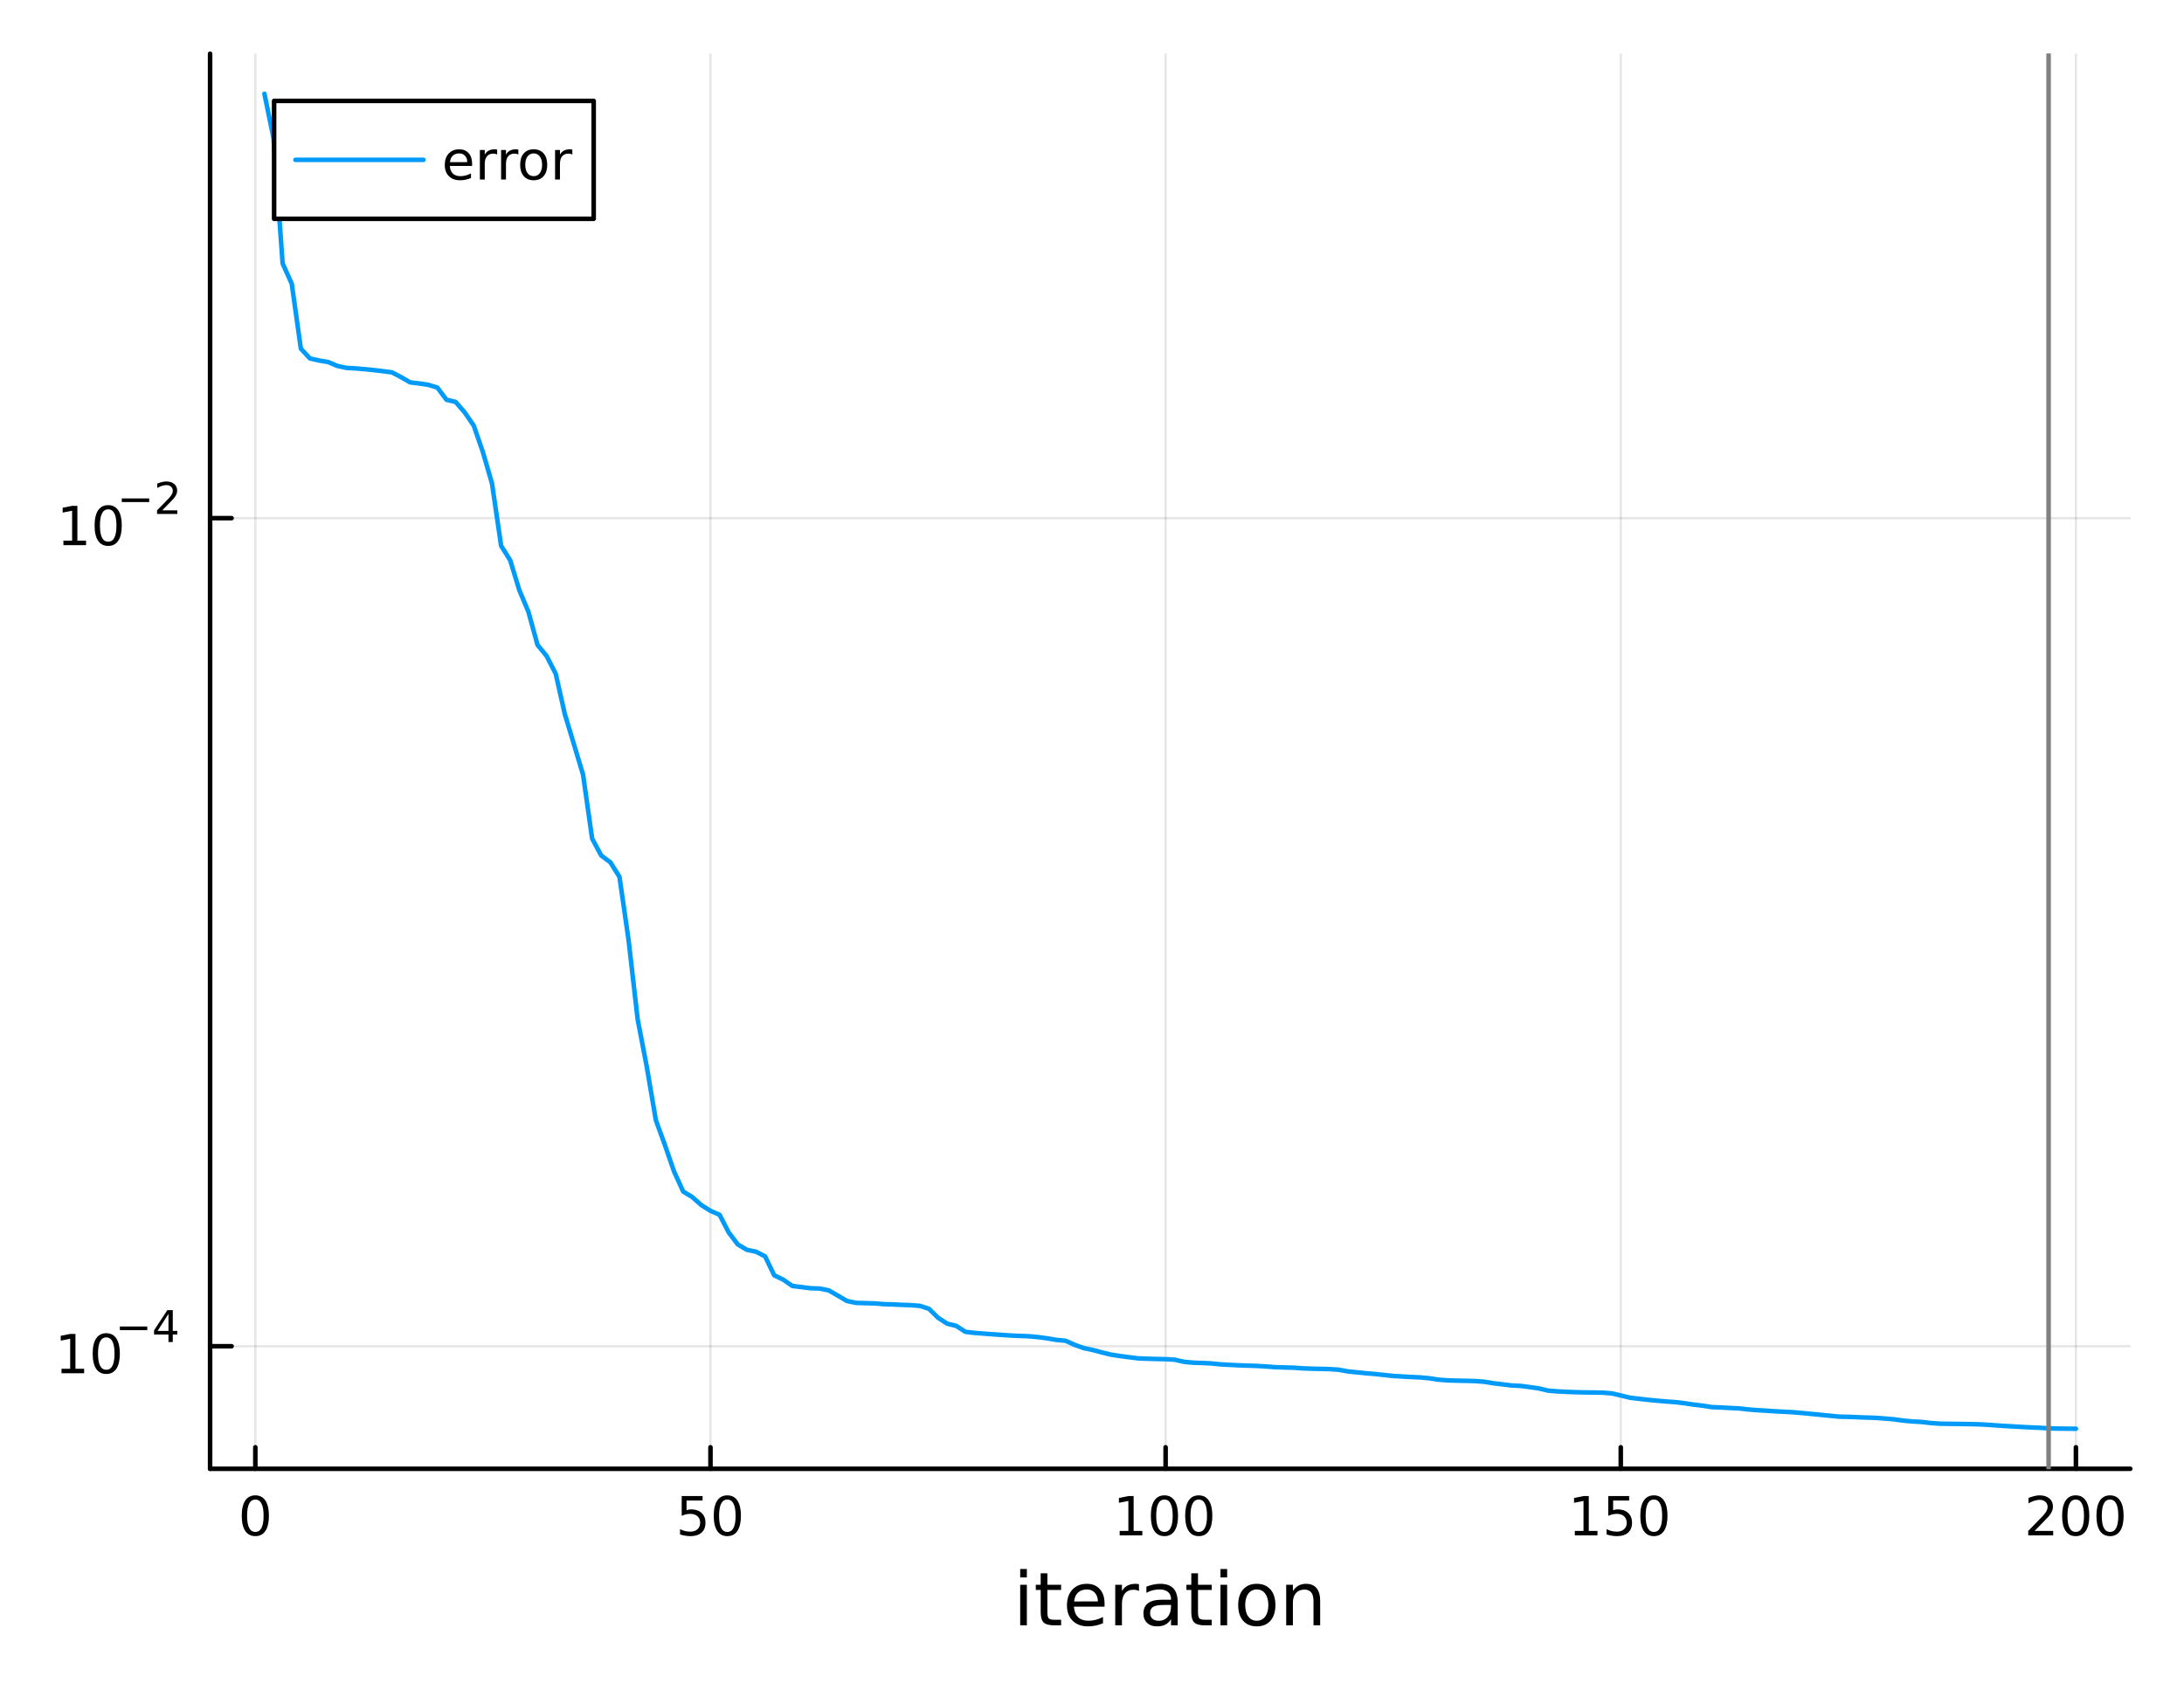 <?xml version="1.0" encoding="utf-8"?>
<svg xmlns="http://www.w3.org/2000/svg" xmlns:xlink="http://www.w3.org/1999/xlink" width="480" height="370" viewBox="0 0 1920 1480">
<rect x="0" y="0" width="1920" height="1480" fill="#333333" stroke="none"/>
<defs>
  <clipPath id="clip440">
    <rect x="0" y="0" width="1920" height="1480"/>
  </clipPath>
</defs>
<path clip-path="url(#clip440)" d="M0 1480 L1920 1480 L1920 0 L0 0  Z" fill="#ffffff" fill-rule="evenodd" fill-opacity="1"/>
<defs>
  <clipPath id="clip441">
    <rect x="384" y="0" width="1345" height="1345"/>
  </clipPath>
</defs>
<path clip-path="url(#clip440)" d="M184.696 1291.55 L1872.76 1291.55 L1872.76 47.244 L184.696 47.244  Z" fill="#ffffff" fill-rule="evenodd" fill-opacity="1"/>
<defs>
  <clipPath id="clip442">
    <rect x="184" y="47" width="1689" height="1245"/>
  </clipPath>
</defs>
<polyline clip-path="url(#clip442)" style="stroke:#000000; stroke-linecap:round; stroke-linejoin:round; stroke-width:2; stroke-opacity:0.1; fill:none" points="224.469,1291.55 224.469,47.244 "/>
<polyline clip-path="url(#clip442)" style="stroke:#000000; stroke-linecap:round; stroke-linejoin:round; stroke-width:2; stroke-opacity:0.1; fill:none" points="624.597,1291.55 624.597,47.244 "/>
<polyline clip-path="url(#clip442)" style="stroke:#000000; stroke-linecap:round; stroke-linejoin:round; stroke-width:2; stroke-opacity:0.1; fill:none" points="1024.72,1291.55 1024.72,47.244 "/>
<polyline clip-path="url(#clip442)" style="stroke:#000000; stroke-linecap:round; stroke-linejoin:round; stroke-width:2; stroke-opacity:0.1; fill:none" points="1424.85,1291.55 1424.85,47.244 "/>
<polyline clip-path="url(#clip442)" style="stroke:#000000; stroke-linecap:round; stroke-linejoin:round; stroke-width:2; stroke-opacity:0.1; fill:none" points="1824.98,1291.55 1824.98,47.244 "/>
<polyline clip-path="url(#clip440)" style="stroke:#000000; stroke-linecap:round; stroke-linejoin:round; stroke-width:4; stroke-opacity:1; fill:none" points="184.696,1291.55 1872.76,1291.55 "/>
<polyline clip-path="url(#clip440)" style="stroke:#000000; stroke-linecap:round; stroke-linejoin:round; stroke-width:4; stroke-opacity:1; fill:none" points="224.469,1291.55 224.469,1272.66 "/>
<polyline clip-path="url(#clip440)" style="stroke:#000000; stroke-linecap:round; stroke-linejoin:round; stroke-width:4; stroke-opacity:1; fill:none" points="624.597,1291.55 624.597,1272.66 "/>
<polyline clip-path="url(#clip440)" style="stroke:#000000; stroke-linecap:round; stroke-linejoin:round; stroke-width:4; stroke-opacity:1; fill:none" points="1024.72,1291.55 1024.72,1272.66 "/>
<polyline clip-path="url(#clip440)" style="stroke:#000000; stroke-linecap:round; stroke-linejoin:round; stroke-width:4; stroke-opacity:1; fill:none" points="1424.85,1291.55 1424.85,1272.66 "/>
<polyline clip-path="url(#clip440)" style="stroke:#000000; stroke-linecap:round; stroke-linejoin:round; stroke-width:4; stroke-opacity:1; fill:none" points="1824.98,1291.55 1824.98,1272.66 "/>
<path clip-path="url(#clip440)" d="M224.469 1318.63 Q220.858 1318.63 219.029 1322.2 Q217.223 1325.74 217.223 1332.87 Q217.223 1339.98 219.029 1343.54 Q220.858 1347.08 224.469 1347.08 Q228.103 1347.08 229.908 1343.54 Q231.737 1339.98 231.737 1332.87 Q231.737 1325.74 229.908 1322.2 Q228.103 1318.63 224.469 1318.63 M224.469 1314.93 Q230.279 1314.93 233.334 1319.54 Q236.413 1324.12 236.413 1332.87 Q236.413 1341.6 233.334 1346.2 Q230.279 1350.79 224.469 1350.79 Q218.658 1350.79 215.58 1346.2 Q212.524 1341.6 212.524 1332.87 Q212.524 1324.12 215.58 1319.54 Q218.658 1314.93 224.469 1314.93 Z" fill="#000000" fill-rule="nonzero" fill-opacity="1" /><path clip-path="url(#clip440)" d="M599.296 1315.55 L617.652 1315.55 L617.652 1319.49 L603.578 1319.49 L603.578 1327.96 Q604.597 1327.61 605.615 1327.45 Q606.634 1327.27 607.652 1327.27 Q613.439 1327.27 616.819 1330.44 Q620.199 1333.61 620.199 1339.03 Q620.199 1344.61 616.726 1347.71 Q613.254 1350.79 606.935 1350.79 Q604.759 1350.79 602.49 1350.42 Q600.245 1350.05 597.838 1349.3 L597.838 1344.61 Q599.921 1345.74 602.143 1346.3 Q604.365 1346.85 606.842 1346.85 Q610.847 1346.85 613.185 1344.74 Q615.523 1342.64 615.523 1339.03 Q615.523 1335.42 613.185 1333.31 Q610.847 1331.2 606.842 1331.2 Q604.967 1331.2 603.092 1331.62 Q601.24 1332.04 599.296 1332.92 L599.296 1315.55 Z" fill="#000000" fill-rule="nonzero" fill-opacity="1" /><path clip-path="url(#clip440)" d="M639.411 1318.63 Q635.8 1318.63 633.972 1322.2 Q632.166 1325.74 632.166 1332.87 Q632.166 1339.98 633.972 1343.54 Q635.8 1347.08 639.411 1347.08 Q643.046 1347.08 644.851 1343.54 Q646.68 1339.98 646.68 1332.87 Q646.68 1325.74 644.851 1322.2 Q643.046 1318.63 639.411 1318.63 M639.411 1314.93 Q645.222 1314.93 648.277 1319.54 Q651.356 1324.12 651.356 1332.87 Q651.356 1341.6 648.277 1346.2 Q645.222 1350.79 639.411 1350.79 Q633.601 1350.79 630.523 1346.2 Q627.467 1341.6 627.467 1332.87 Q627.467 1324.12 630.523 1319.54 Q633.601 1314.93 639.411 1314.93 Z" fill="#000000" fill-rule="nonzero" fill-opacity="1" /><path clip-path="url(#clip440)" d="M984.331 1346.18 L991.97 1346.18 L991.97 1319.81 L983.66 1321.48 L983.66 1317.22 L991.924 1315.55 L996.6 1315.55 L996.6 1346.18 L1004.24 1346.18 L1004.24 1350.11 L984.331 1350.11 L984.331 1346.18 Z" fill="#000000" fill-rule="nonzero" fill-opacity="1" /><path clip-path="url(#clip440)" d="M1023.68 1318.63 Q1020.07 1318.63 1018.24 1322.2 Q1016.44 1325.74 1016.44 1332.87 Q1016.44 1339.98 1018.24 1343.54 Q1020.07 1347.08 1023.68 1347.08 Q1027.32 1347.08 1029.12 1343.54 Q1030.95 1339.98 1030.95 1332.87 Q1030.95 1325.74 1029.12 1322.2 Q1027.32 1318.63 1023.68 1318.63 M1023.68 1314.93 Q1029.49 1314.93 1032.55 1319.54 Q1035.63 1324.12 1035.63 1332.87 Q1035.63 1341.6 1032.55 1346.2 Q1029.49 1350.79 1023.68 1350.79 Q1017.87 1350.79 1014.79 1346.2 Q1011.74 1341.6 1011.74 1332.87 Q1011.74 1324.12 1014.79 1319.54 Q1017.87 1314.93 1023.68 1314.93 Z" fill="#000000" fill-rule="nonzero" fill-opacity="1" /><path clip-path="url(#clip440)" d="M1053.84 1318.63 Q1050.23 1318.63 1048.41 1322.2 Q1046.6 1325.74 1046.6 1332.87 Q1046.6 1339.98 1048.41 1343.54 Q1050.23 1347.08 1053.84 1347.08 Q1057.48 1347.08 1059.28 1343.54 Q1061.11 1339.98 1061.11 1332.87 Q1061.11 1325.74 1059.28 1322.2 Q1057.48 1318.63 1053.84 1318.63 M1053.84 1314.93 Q1059.65 1314.93 1062.71 1319.54 Q1065.79 1324.12 1065.79 1332.87 Q1065.79 1341.6 1062.71 1346.2 Q1059.65 1350.79 1053.84 1350.79 Q1048.03 1350.79 1044.96 1346.2 Q1041.9 1341.6 1041.9 1332.87 Q1041.9 1324.12 1044.96 1319.54 Q1048.03 1314.93 1053.84 1314.93 Z" fill="#000000" fill-rule="nonzero" fill-opacity="1" /><path clip-path="url(#clip440)" d="M1384.46 1346.18 L1392.1 1346.18 L1392.1 1319.81 L1383.79 1321.48 L1383.79 1317.22 L1392.05 1315.55 L1396.73 1315.55 L1396.73 1346.18 L1404.37 1346.18 L1404.37 1350.11 L1384.46 1350.11 L1384.46 1346.18 Z" fill="#000000" fill-rule="nonzero" fill-opacity="1" /><path clip-path="url(#clip440)" d="M1413.86 1315.55 L1432.21 1315.55 L1432.21 1319.49 L1418.14 1319.49 L1418.14 1327.96 Q1419.16 1327.61 1420.18 1327.45 Q1421.2 1327.27 1422.21 1327.27 Q1428 1327.27 1431.38 1330.44 Q1434.76 1333.61 1434.76 1339.03 Q1434.76 1344.61 1431.29 1347.71 Q1427.82 1350.79 1421.5 1350.79 Q1419.32 1350.79 1417.05 1350.42 Q1414.81 1350.05 1412.4 1349.3 L1412.4 1344.61 Q1414.48 1345.74 1416.7 1346.3 Q1418.93 1346.85 1421.4 1346.85 Q1425.41 1346.85 1427.75 1344.74 Q1430.08 1342.64 1430.08 1339.03 Q1430.08 1335.42 1427.75 1333.31 Q1425.41 1331.2 1421.4 1331.2 Q1419.53 1331.2 1417.65 1331.62 Q1415.8 1332.04 1413.86 1332.92 L1413.86 1315.55 Z" fill="#000000" fill-rule="nonzero" fill-opacity="1" /><path clip-path="url(#clip440)" d="M1453.97 1318.63 Q1450.36 1318.63 1448.53 1322.2 Q1446.73 1325.74 1446.73 1332.87 Q1446.73 1339.98 1448.53 1343.54 Q1450.36 1347.08 1453.97 1347.08 Q1457.61 1347.08 1459.41 1343.54 Q1461.24 1339.98 1461.24 1332.87 Q1461.24 1325.74 1459.41 1322.2 Q1457.61 1318.63 1453.97 1318.63 M1453.97 1314.93 Q1459.78 1314.93 1462.84 1319.54 Q1465.92 1324.12 1465.92 1332.87 Q1465.92 1341.6 1462.84 1346.2 Q1459.78 1350.79 1453.97 1350.79 Q1448.16 1350.79 1445.08 1346.2 Q1442.03 1341.6 1442.03 1332.87 Q1442.03 1324.12 1445.08 1319.54 Q1448.16 1314.93 1453.97 1314.93 Z" fill="#000000" fill-rule="nonzero" fill-opacity="1" /><path clip-path="url(#clip440)" d="M1788.67 1346.18 L1804.99 1346.18 L1804.99 1350.11 L1783.05 1350.11 L1783.05 1346.18 Q1785.71 1343.43 1790.29 1338.8 Q1794.9 1334.14 1796.08 1332.8 Q1798.33 1330.28 1799.21 1328.54 Q1800.11 1326.78 1800.11 1325.09 Q1800.11 1322.34 1798.16 1320.6 Q1796.24 1318.87 1793.14 1318.87 Q1790.94 1318.87 1788.49 1319.63 Q1786.06 1320.39 1783.28 1321.94 L1783.28 1317.22 Q1786.1 1316.09 1788.56 1315.51 Q1791.01 1314.93 1793.05 1314.93 Q1798.42 1314.93 1801.61 1317.62 Q1804.81 1320.3 1804.81 1324.79 Q1804.81 1326.92 1804 1328.84 Q1803.21 1330.74 1801.1 1333.33 Q1800.52 1334 1797.42 1337.22 Q1794.32 1340.42 1788.67 1346.18 Z" fill="#000000" fill-rule="nonzero" fill-opacity="1" /><path clip-path="url(#clip440)" d="M1824.81 1318.63 Q1821.2 1318.63 1819.37 1322.2 Q1817.56 1325.74 1817.56 1332.87 Q1817.56 1339.98 1819.37 1343.54 Q1821.2 1347.08 1824.81 1347.08 Q1828.44 1347.08 1830.25 1343.54 Q1832.08 1339.98 1832.08 1332.87 Q1832.08 1325.74 1830.25 1322.2 Q1828.44 1318.63 1824.81 1318.63 M1824.81 1314.93 Q1830.62 1314.93 1833.67 1319.54 Q1836.75 1324.12 1836.75 1332.87 Q1836.75 1341.6 1833.67 1346.2 Q1830.62 1350.79 1824.81 1350.79 Q1819 1350.79 1815.92 1346.2 Q1812.86 1341.6 1812.86 1332.87 Q1812.86 1324.12 1815.92 1319.54 Q1819 1314.93 1824.81 1314.93 Z" fill="#000000" fill-rule="nonzero" fill-opacity="1" /><path clip-path="url(#clip440)" d="M1854.97 1318.63 Q1851.36 1318.63 1849.53 1322.2 Q1847.72 1325.74 1847.72 1332.87 Q1847.72 1339.98 1849.53 1343.54 Q1851.36 1347.08 1854.97 1347.08 Q1858.6 1347.08 1860.41 1343.54 Q1862.24 1339.98 1862.24 1332.87 Q1862.24 1325.74 1860.41 1322.2 Q1858.6 1318.63 1854.97 1318.63 M1854.97 1314.93 Q1860.78 1314.93 1863.83 1319.54 Q1866.91 1324.12 1866.91 1332.87 Q1866.91 1341.6 1863.83 1346.2 Q1860.78 1350.79 1854.97 1350.79 Q1849.16 1350.79 1846.08 1346.2 Q1843.02 1341.6 1843.02 1332.87 Q1843.02 1324.12 1846.08 1319.54 Q1849.16 1314.93 1854.97 1314.93 Z" fill="#000000" fill-rule="nonzero" fill-opacity="1" /><path clip-path="url(#clip440)" d="M896.876 1393.57 L902.733 1393.57 L902.733 1429.22 L896.876 1429.22 L896.876 1393.57 M896.876 1379.69 L902.733 1379.69 L902.733 1387.11 L896.876 1387.11 L896.876 1379.69 Z" fill="#000000" fill-rule="nonzero" fill-opacity="1" /><path clip-path="url(#clip440)" d="M920.779 1383.45 L920.779 1393.57 L932.842 1393.57 L932.842 1398.12 L920.779 1398.12 L920.779 1417.47 Q920.779 1421.83 921.957 1423.08 Q923.167 1424.32 926.827 1424.32 L932.842 1424.32 L932.842 1429.22 L926.827 1429.22 Q920.047 1429.22 917.469 1426.7 Q914.891 1424.16 914.891 1417.47 L914.891 1398.12 L910.594 1398.12 L910.594 1393.57 L914.891 1393.57 L914.891 1383.45 L920.779 1383.45 Z" fill="#000000" fill-rule="nonzero" fill-opacity="1" /><path clip-path="url(#clip440)" d="M971.037 1409.93 L971.037 1412.8 L944.11 1412.8 Q944.492 1418.84 947.738 1422.03 Q951.017 1425.18 956.841 1425.18 Q960.215 1425.18 963.366 1424.35 Q966.549 1423.52 969.668 1421.87 L969.668 1427.4 Q966.517 1428.74 963.207 1429.44 Q959.897 1430.14 956.491 1430.14 Q947.961 1430.14 942.964 1425.18 Q937.999 1420.21 937.999 1411.74 Q937.999 1402.99 942.709 1397.87 Q947.452 1392.71 955.473 1392.71 Q962.666 1392.71 966.835 1397.36 Q971.037 1401.97 971.037 1409.93 M965.18 1408.21 Q965.117 1403.41 962.475 1400.54 Q959.865 1397.68 955.536 1397.68 Q950.635 1397.68 947.675 1400.45 Q944.746 1403.21 944.301 1408.24 L965.18 1408.21 Z" fill="#000000" fill-rule="nonzero" fill-opacity="1" /><path clip-path="url(#clip440)" d="M1001.31 1399.05 Q1000.32 1398.47 999.141 1398.22 Q997.995 1397.93 996.595 1397.93 Q991.63 1397.93 988.956 1401.18 Q986.314 1404.39 986.314 1410.44 L986.314 1429.22 L980.426 1429.22 L980.426 1393.57 L986.314 1393.57 L986.314 1399.11 Q988.16 1395.86 991.12 1394.3 Q994.081 1392.71 998.314 1392.71 Q998.918 1392.71 999.651 1392.81 Q1000.38 1392.87 1001.27 1393.03 L1001.31 1399.05 Z" fill="#000000" fill-rule="nonzero" fill-opacity="1" /><path clip-path="url(#clip440)" d="M1023.65 1411.3 Q1016.55 1411.3 1013.81 1412.92 Q1011.08 1414.55 1011.08 1418.46 Q1011.08 1421.58 1013.11 1423.43 Q1015.18 1425.24 1018.72 1425.24 Q1023.59 1425.24 1026.51 1421.8 Q1029.47 1418.33 1029.47 1412.6 L1029.47 1411.3 L1023.65 1411.3 M1035.33 1408.88 L1035.33 1429.22 L1029.47 1429.22 L1029.47 1423.81 Q1027.47 1427.05 1024.48 1428.61 Q1021.48 1430.14 1017.16 1430.14 Q1011.68 1430.14 1008.44 1427.09 Q1005.22 1424 1005.22 1418.84 Q1005.22 1412.83 1009.23 1409.77 Q1013.27 1406.72 1021.26 1406.72 L1029.47 1406.72 L1029.47 1406.14 Q1029.47 1402.1 1026.8 1399.9 Q1024.16 1397.68 1019.35 1397.68 Q1016.3 1397.68 1013.4 1398.41 Q1010.5 1399.14 1007.83 1400.6 L1007.83 1395.19 Q1011.05 1393.95 1014.07 1393.35 Q1017.09 1392.71 1019.96 1392.71 Q1027.69 1392.71 1031.51 1396.72 Q1035.33 1400.73 1035.33 1408.88 Z" fill="#000000" fill-rule="nonzero" fill-opacity="1" /><path clip-path="url(#clip440)" d="M1053.19 1383.45 L1053.19 1393.57 L1065.25 1393.57 L1065.25 1398.12 L1053.19 1398.12 L1053.19 1417.47 Q1053.19 1421.83 1054.36 1423.08 Q1055.57 1424.32 1059.23 1424.32 L1065.25 1424.32 L1065.25 1429.22 L1059.23 1429.22 Q1052.45 1429.22 1049.88 1426.7 Q1047.3 1424.16 1047.3 1417.47 L1047.3 1398.12 L1043 1398.12 L1043 1393.57 L1047.3 1393.57 L1047.3 1383.45 L1053.19 1383.45 Z" fill="#000000" fill-rule="nonzero" fill-opacity="1" /><path clip-path="url(#clip440)" d="M1072.95 1393.57 L1078.81 1393.57 L1078.81 1429.22 L1072.95 1429.22 L1072.95 1393.57 M1072.95 1379.69 L1078.81 1379.69 L1078.81 1387.11 L1072.95 1387.11 L1072.95 1379.69 Z" fill="#000000" fill-rule="nonzero" fill-opacity="1" /><path clip-path="url(#clip440)" d="M1104.88 1397.68 Q1100.17 1397.68 1097.43 1401.37 Q1094.69 1405.03 1094.69 1411.43 Q1094.69 1417.82 1097.4 1421.52 Q1100.13 1425.18 1104.88 1425.18 Q1109.55 1425.18 1112.29 1421.48 Q1115.03 1417.79 1115.03 1411.43 Q1115.03 1405.09 1112.29 1401.4 Q1109.55 1397.68 1104.88 1397.68 M1104.88 1392.71 Q1112.51 1392.71 1116.88 1397.68 Q1121.24 1402.64 1121.24 1411.43 Q1121.24 1420.18 1116.88 1425.18 Q1112.51 1430.14 1104.88 1430.14 Q1097.21 1430.14 1092.84 1425.18 Q1088.52 1420.18 1088.52 1411.43 Q1088.52 1402.64 1092.84 1397.68 Q1097.21 1392.71 1104.88 1392.71 Z" fill="#000000" fill-rule="nonzero" fill-opacity="1" /><path clip-path="url(#clip440)" d="M1160.58 1407.7 L1160.58 1429.22 L1154.72 1429.22 L1154.72 1407.89 Q1154.72 1402.83 1152.75 1400.32 Q1150.77 1397.8 1146.83 1397.8 Q1142.08 1397.8 1139.35 1400.83 Q1136.61 1403.85 1136.61 1409.07 L1136.61 1429.22 L1130.72 1429.22 L1130.72 1393.57 L1136.61 1393.57 L1136.61 1399.11 Q1138.71 1395.89 1141.54 1394.3 Q1144.41 1392.71 1148.13 1392.71 Q1154.27 1392.71 1157.42 1396.53 Q1160.58 1400.32 1160.58 1407.7 Z" fill="#000000" fill-rule="nonzero" fill-opacity="1" /><polyline clip-path="url(#clip442)" style="stroke:#000000; stroke-linecap:round; stroke-linejoin:round; stroke-width:2; stroke-opacity:0.1; fill:none" points="184.696,1183.8 1872.76,1183.8 "/>
<polyline clip-path="url(#clip442)" style="stroke:#000000; stroke-linecap:round; stroke-linejoin:round; stroke-width:2; stroke-opacity:0.1; fill:none" points="184.696,455.646 1872.76,455.646 "/>
<polyline clip-path="url(#clip440)" style="stroke:#000000; stroke-linecap:round; stroke-linejoin:round; stroke-width:4; stroke-opacity:1; fill:none" points="184.696,1291.55 184.696,47.244 "/>
<polyline clip-path="url(#clip440)" style="stroke:#000000; stroke-linecap:round; stroke-linejoin:round; stroke-width:4; stroke-opacity:1; fill:none" points="184.696,1183.8 203.594,1183.8 "/>
<polyline clip-path="url(#clip440)" style="stroke:#000000; stroke-linecap:round; stroke-linejoin:round; stroke-width:4; stroke-opacity:1; fill:none" points="184.696,455.646 203.594,455.646 "/>
<path clip-path="url(#clip440)" d="M54.063 1203.59 L61.702 1203.59 L61.702 1177.22 L53.392 1178.89 L53.392 1174.63 L61.656 1172.97 L66.332 1172.97 L66.332 1203.59 L73.971 1203.59 L73.971 1207.53 L54.063 1207.53 L54.063 1203.59 Z" fill="#000000" fill-rule="nonzero" fill-opacity="1" /><path clip-path="url(#clip440)" d="M93.415 1176.04 Q89.804 1176.04 87.975 1179.61 Q86.17 1183.15 86.17 1190.28 Q86.17 1197.39 87.975 1200.95 Q89.804 1204.49 93.415 1204.49 Q97.049 1204.49 98.855 1200.95 Q100.684 1197.39 100.684 1190.28 Q100.684 1183.15 98.855 1179.61 Q97.049 1176.04 93.415 1176.04 M93.415 1172.34 Q99.225 1172.34 102.281 1176.95 Q105.359 1181.53 105.359 1190.28 Q105.359 1199.01 102.281 1203.61 Q99.225 1208.2 93.415 1208.2 Q87.605 1208.2 84.526 1203.61 Q81.471 1199.01 81.471 1190.28 Q81.471 1181.53 84.526 1176.95 Q87.605 1172.34 93.415 1172.34 Z" fill="#000000" fill-rule="nonzero" fill-opacity="1" /><path clip-path="url(#clip440)" d="M105.359 1166.44 L129.471 1166.44 L129.471 1169.64 L105.359 1169.64 L105.359 1166.44 Z" fill="#000000" fill-rule="nonzero" fill-opacity="1" /><path clip-path="url(#clip440)" d="M148.11 1155.35 L138.518 1170.34 L148.11 1170.34 L148.11 1155.35 M147.113 1152.04 L151.89 1152.04 L151.89 1170.34 L155.896 1170.34 L155.896 1173.49 L151.89 1173.49 L151.89 1180.12 L148.11 1180.12 L148.11 1173.49 L135.433 1173.49 L135.433 1169.83 L147.113 1152.04 Z" fill="#000000" fill-rule="nonzero" fill-opacity="1" /><path clip-path="url(#clip440)" d="M55.756 475.438 L63.395 475.438 L63.395 449.072 L55.085 450.739 L55.085 446.48 L63.349 444.813 L68.025 444.813 L68.025 475.438 L75.663 475.438 L75.663 479.373 L55.756 479.373 L55.756 475.438 Z" fill="#000000" fill-rule="nonzero" fill-opacity="1" /><path clip-path="url(#clip440)" d="M95.108 447.892 Q91.497 447.892 89.668 451.457 Q87.862 454.998 87.862 462.128 Q87.862 469.234 89.668 472.799 Q91.497 476.341 95.108 476.341 Q98.742 476.341 100.548 472.799 Q102.376 469.234 102.376 462.128 Q102.376 454.998 100.548 451.457 Q98.742 447.892 95.108 447.892 M95.108 444.188 Q100.918 444.188 103.973 448.795 Q107.052 453.378 107.052 462.128 Q107.052 470.855 103.973 475.461 Q100.918 480.045 95.108 480.045 Q89.298 480.045 86.219 475.461 Q83.163 470.855 83.163 462.128 Q83.163 453.378 86.219 448.795 Q89.298 444.188 95.108 444.188 Z" fill="#000000" fill-rule="nonzero" fill-opacity="1" /><path clip-path="url(#clip440)" d="M107.052 438.29 L131.164 438.29 L131.164 441.487 L107.052 441.487 L107.052 438.29 Z" fill="#000000" fill-rule="nonzero" fill-opacity="1" /><path clip-path="url(#clip440)" d="M142.636 448.766 L155.896 448.766 L155.896 451.963 L138.066 451.963 L138.066 448.766 Q140.229 446.527 143.953 442.766 Q147.696 438.985 148.655 437.895 Q150.479 435.845 151.194 434.434 Q151.927 433.005 151.927 431.632 Q151.927 429.394 150.348 427.983 Q148.787 426.572 146.266 426.572 Q144.48 426.572 142.486 427.193 Q140.511 427.814 138.254 429.074 L138.254 425.237 Q140.549 424.315 142.542 423.845 Q144.536 423.375 146.191 423.375 Q150.555 423.375 153.15 425.557 Q155.745 427.738 155.745 431.387 Q155.745 433.117 155.087 434.679 Q154.448 436.221 152.736 438.327 Q152.266 438.873 149.746 441.487 Q147.226 444.082 142.636 448.766 Z" fill="#000000" fill-rule="nonzero" fill-opacity="1" /><polyline clip-path="url(#clip442)" style="stroke:#009af9; stroke-linecap:round; stroke-linejoin:round; stroke-width:4; stroke-opacity:1; fill:none" points="232.471,82.46 240.474,121.569 248.476,231.717 256.479,249.501 264.481,306.581 272.484,315.208 280.487,317.018 288.489,318.349 296.492,321.751 304.494,323.499 312.497,323.938 320.499,324.618 328.502,325.422 336.504,326.384 344.507,327.411 352.51,331.573 360.512,336.223 368.515,337.195 376.517,338.36 384.52,340.832 392.522,351.528 400.525,353.418 408.528,362.668 416.53,374.36 424.533,397.586 432.535,425.155 440.538,479.906 448.54,492.709 456.543,518.965 464.545,537.966 472.548,567.096 480.551,576.904 488.553,592.497 496.556,628.026 504.558,654.516 512.561,681.134 520.563,737.426 528.566,752.31 536.568,758.24 544.571,771.022 552.574,826.498 560.576,896.31 568.579,937.98 576.581,985.045 584.584,1007.03 592.586,1030.21 600.589,1047.74 608.592,1052.63 616.594,1059.71 624.597,1064.74 632.599,1068.23 640.602,1083.72 648.604,1094.28 656.607,1099.03 664.609,1100.68 672.612,1104.77 680.615,1121.42 688.617,1125.31 696.62,1130.83 704.622,1131.79 712.625,1132.82 720.627,1133.07 728.63,1134.71 736.632,1139.34 744.635,1144.04 752.638,1145.69 760.64,1145.91 768.643,1146.12 776.645,1146.78 784.648,1147.02 792.65,1147.41 800.653,1147.69 808.656,1148.28 816.658,1150.88 824.661,1158.75 832.663,1163.96 840.666,1165.91 848.668,1171.13 856.671,1172.08 864.673,1172.67 872.676,1173.32 880.679,1173.83 888.681,1174.39 896.684,1174.74 904.686,1175.05 912.689,1175.8 920.691,1176.86 928.694,1178.25 936.696,1178.96 944.699,1182.56 952.702,1185.44 960.704,1187.12 968.707,1189.25 976.709,1191.21 984.712,1192.44 992.714,1193.48 1000.72,1194.49 1008.72,1194.8 1016.72,1195.02 1024.72,1195.18 1032.73,1195.65 1040.73,1197.49 1048.73,1198.27 1056.73,1198.53 1064.74,1198.9 1072.74,1199.73 1080.74,1200.17 1088.75,1200.57 1096.75,1200.84 1104.75,1201.11 1112.75,1201.58 1120.76,1202.19 1128.76,1202.46 1136.76,1202.65 1144.76,1203.21 1152.77,1203.55 1160.77,1203.7 1168.77,1203.92 1176.77,1204.43 1184.78,1205.91 1192.78,1206.72 1200.78,1207.55 1208.78,1208.21 1216.79,1209.1 1224.79,1209.95 1232.79,1210.42 1240.79,1210.87 1248.8,1211.22 1256.8,1212.01 1264.8,1213.21 1272.8,1213.83 1280.81,1214.06 1288.81,1214.23 1296.81,1214.44 1304.81,1215.04 1312.82,1216.36 1320.82,1217.28 1328.82,1218.31 1336.82,1218.69 1344.83,1219.74 1352.83,1220.87 1360.83,1222.81 1368.83,1223.5 1376.84,1223.9 1384.84,1224.22 1392.84,1224.4 1400.84,1224.49 1408.85,1224.63 1416.85,1225.24 1424.85,1227.11 1432.86,1229.05 1440.86,1230 1448.86,1230.94 1456.86,1231.71 1464.87,1232.39 1472.87,1232.96 1480.87,1233.92 1488.87,1235.14 1496.88,1236.07 1504.88,1237.33 1512.88,1237.66 1520.88,1238.09 1528.89,1238.47 1536.89,1239.4 1544.89,1240.03 1552.89,1240.5 1560.9,1241.05 1568.9,1241.44 1576.9,1241.88 1584.9,1242.6 1592.91,1243.37 1600.91,1244.15 1608.91,1244.95 1616.91,1245.74 1624.92,1245.89 1632.92,1246.23 1640.92,1246.52 1648.92,1246.78 1656.93,1247.38 1664.93,1248.05 1672.93,1249.17 1680.93,1249.91 1688.94,1250.36 1696.94,1251.29 1704.94,1251.88 1712.94,1252.02 1720.95,1252.12 1728.95,1252.25 1736.95,1252.38 1744.96,1252.72 1752.96,1253.27 1760.96,1253.83 1768.96,1254.3 1776.97,1254.76 1784.97,1255.17 1792.97,1255.51 1800.97,1256.01 1808.98,1256.2 1816.98,1256.28 1824.98,1256.34 "/>
<polyline clip-path="url(#clip442)" style="stroke:#808080; stroke-linecap:round; stroke-linejoin:round; stroke-width:4; stroke-opacity:1; fill:none" points="1800.97,2535.87 1800.97,-1197.07 "/>
<path clip-path="url(#clip440)" d="M240.965 192.401 L521.923 192.401 L521.923 88.721 L240.965 88.721  Z" fill="#ffffff" fill-rule="evenodd" fill-opacity="1"/>
<polyline clip-path="url(#clip440)" style="stroke:#000000; stroke-linecap:round; stroke-linejoin:round; stroke-width:4; stroke-opacity:1; fill:none" points="240.965,192.401 521.923,192.401 521.923,88.721 240.965,88.721 240.965,192.401 "/>
<polyline clip-path="url(#clip440)" style="stroke:#009af9; stroke-linecap:round; stroke-linejoin:round; stroke-width:4; stroke-opacity:1; fill:none" points="259.721,140.561 372.258,140.561 "/>
<path clip-path="url(#clip440)" d="M415.042 143.813 L415.042 145.897 L395.459 145.897 Q395.737 150.295 398.098 152.61 Q400.482 154.901 404.718 154.901 Q407.172 154.901 409.463 154.299 Q411.778 153.698 414.047 152.494 L414.047 156.522 Q411.755 157.494 409.348 158.003 Q406.94 158.512 404.463 158.512 Q398.26 158.512 394.625 154.901 Q391.014 151.29 391.014 145.133 Q391.014 138.767 394.44 135.04 Q397.889 131.29 403.723 131.29 Q408.954 131.29 411.986 134.67 Q415.042 138.026 415.042 143.813 M410.783 142.563 Q410.736 139.068 408.815 136.985 Q406.917 134.901 403.769 134.901 Q400.204 134.901 398.051 136.915 Q395.922 138.929 395.598 142.587 L410.783 142.563 Z" fill="#000000" fill-rule="nonzero" fill-opacity="1" /><path clip-path="url(#clip440)" d="M437.056 135.897 Q436.338 135.48 435.482 135.295 Q434.648 135.087 433.63 135.087 Q430.019 135.087 428.074 137.448 Q426.153 139.786 426.153 144.184 L426.153 157.841 L421.871 157.841 L421.871 131.915 L426.153 131.915 L426.153 135.943 Q427.496 133.582 429.648 132.448 Q431.801 131.29 434.88 131.29 Q435.32 131.29 435.852 131.36 Q436.384 131.406 437.033 131.522 L437.056 135.897 Z" fill="#000000" fill-rule="nonzero" fill-opacity="1" /><path clip-path="url(#clip440)" d="M455.713 135.897 Q454.995 135.48 454.139 135.295 Q453.306 135.087 452.287 135.087 Q448.676 135.087 446.732 137.448 Q444.81 139.786 444.81 144.184 L444.81 157.841 L440.528 157.841 L440.528 131.915 L444.81 131.915 L444.81 135.943 Q446.153 133.582 448.306 132.448 Q450.458 131.29 453.537 131.29 Q453.977 131.29 454.509 131.36 Q455.042 131.406 455.69 131.522 L455.713 135.897 Z" fill="#000000" fill-rule="nonzero" fill-opacity="1" /><path clip-path="url(#clip440)" d="M469.185 134.901 Q465.759 134.901 463.769 137.587 Q461.778 140.249 461.778 144.901 Q461.778 149.554 463.745 152.239 Q465.736 154.901 469.185 154.901 Q472.588 154.901 474.579 152.216 Q476.569 149.531 476.569 144.901 Q476.569 140.295 474.579 137.61 Q472.588 134.901 469.185 134.901 M469.185 131.29 Q474.741 131.29 477.912 134.901 Q481.083 138.513 481.083 144.901 Q481.083 151.267 477.912 154.901 Q474.741 158.512 469.185 158.512 Q463.607 158.512 460.435 154.901 Q457.287 151.267 457.287 144.901 Q457.287 138.513 460.435 134.901 Q463.607 131.29 469.185 131.29 Z" fill="#000000" fill-rule="nonzero" fill-opacity="1" /><path clip-path="url(#clip440)" d="M503.167 135.897 Q502.449 135.48 501.592 135.295 Q500.759 135.087 499.741 135.087 Q496.13 135.087 494.185 137.448 Q492.264 139.786 492.264 144.184 L492.264 157.841 L487.981 157.841 L487.981 131.915 L492.264 131.915 L492.264 135.943 Q493.606 133.582 495.759 132.448 Q497.912 131.29 500.991 131.29 Q501.43 131.29 501.963 131.36 Q502.495 131.406 503.143 131.522 L503.167 135.897 Z" fill="#000000" fill-rule="nonzero" fill-opacity="1" /></svg>
